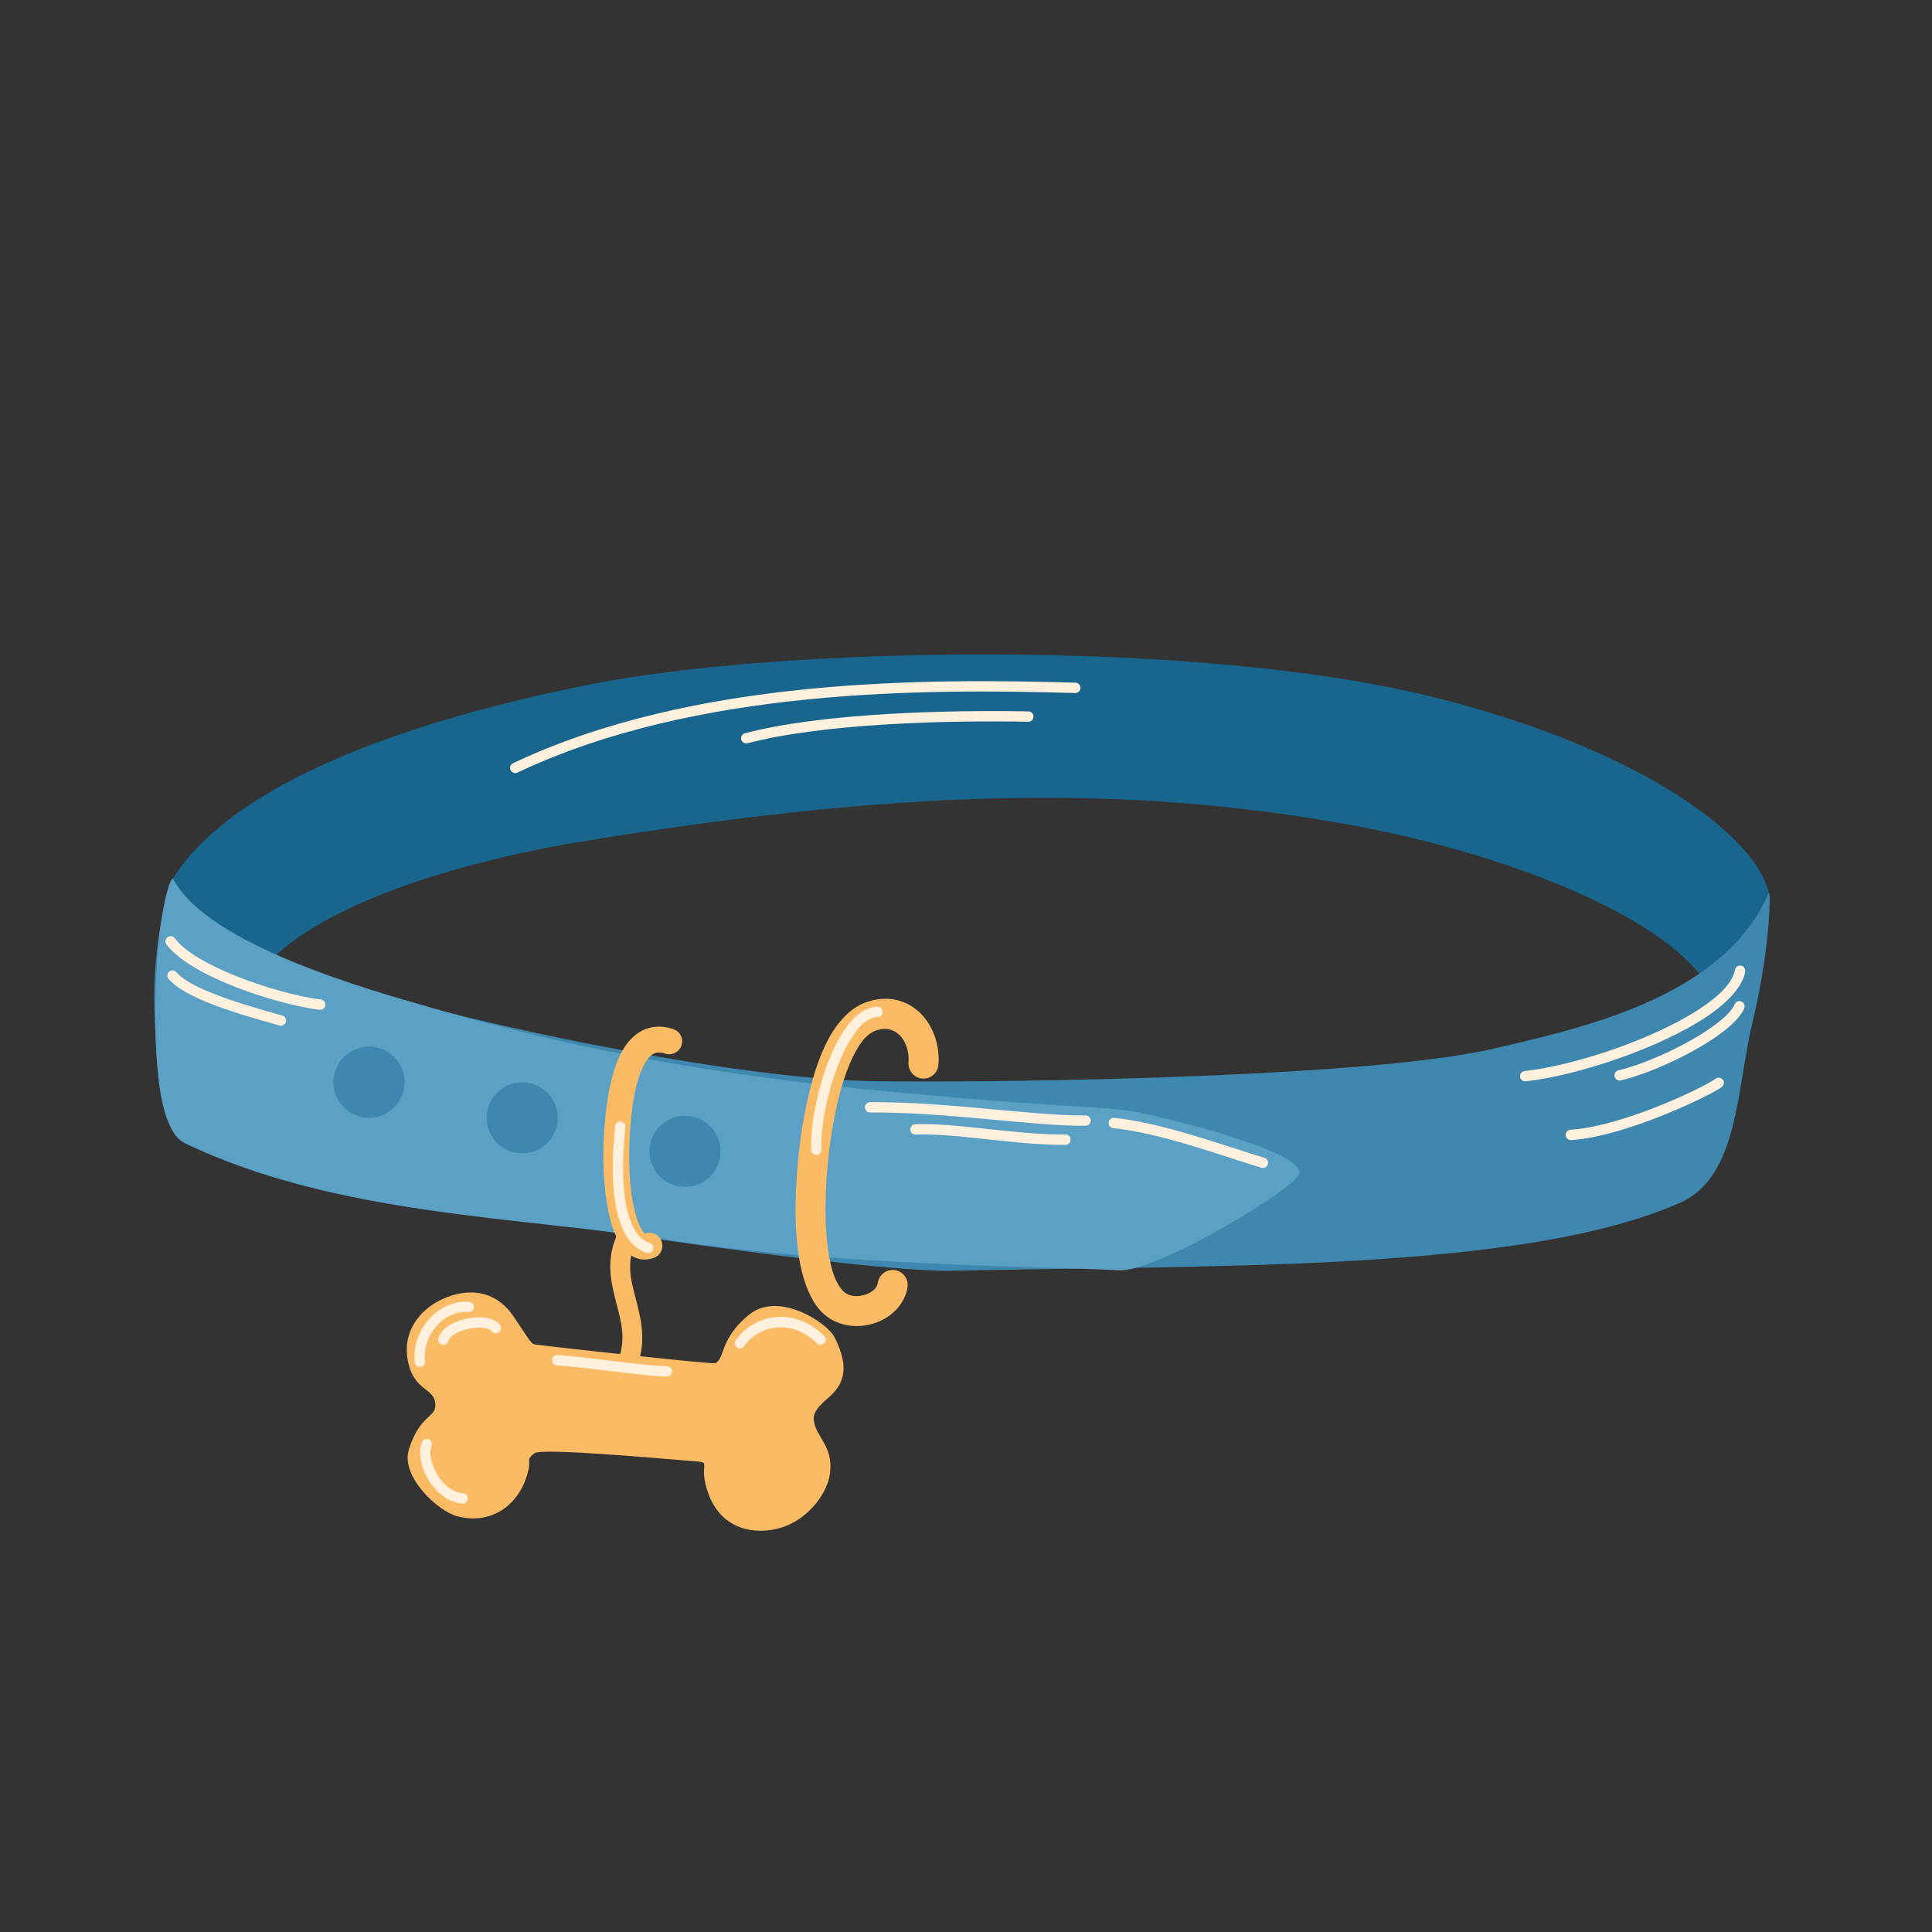 <?xml version="1.0" encoding="utf-8"?>
<!-- Generator: Adobe Illustrator 26.4.1, SVG Export Plug-In . SVG Version: 6.00 Build 0)  -->
<svg version="1.1" id="Layer_1" xmlns="http://www.w3.org/2000/svg" xmlns:xlink="http://www.w3.org/1999/xlink" x="0px" y="0px"
	 viewBox="0 0 2000 2000" style="enable-background:new 0 0 2000 2000;" xml:space="preserve">
<rect x="0" y="0" width="2000" height="2000" fill="#333333" stroke="none"/>
<style type="text/css">
	.st0{fill-rule:evenodd;clip-rule:evenodd;fill:#145468;}
	.st1{fill-rule:evenodd;clip-rule:evenodd;fill:#3B7A7A;}
	.st2{fill-rule:evenodd;clip-rule:evenodd;fill:#098B8D;}
	.st3{fill-rule:evenodd;clip-rule:evenodd;fill:#689595;}
	.st4{fill-rule:evenodd;clip-rule:evenodd;fill:#679595;}
	.st5{fill-rule:evenodd;clip-rule:evenodd;fill:#CEE4E4;}
	
		.st6{fill-rule:evenodd;clip-rule:evenodd;fill:#145468;stroke:#CEE4E4;stroke-width:5;stroke-linecap:round;stroke-linejoin:round;stroke-miterlimit:10;}
	.st7{fill-rule:evenodd;clip-rule:evenodd;fill:#043A60;}
	.st8{fill-rule:evenodd;clip-rule:evenodd;fill:#FD9A65;}
	.st9{fill-rule:evenodd;clip-rule:evenodd;fill:#18658D;}
	.st10{fill-rule:evenodd;clip-rule:evenodd;fill:#9FCDE5;}
	.st11{fill-rule:evenodd;clip-rule:evenodd;fill:#56A8D3;}
	.st12{fill-rule:evenodd;clip-rule:evenodd;fill:#276383;}
	.st13{fill-rule:evenodd;clip-rule:evenodd;fill:#E0F0F8;}
	.st14{fill-rule:evenodd;clip-rule:evenodd;fill:#A51E1C;}
	.st15{fill-rule:evenodd;clip-rule:evenodd;fill:#CB442D;}
	.st16{fill-rule:evenodd;clip-rule:evenodd;fill:#DC5A44;}
	.st17{fill-rule:evenodd;clip-rule:evenodd;fill:#F7BD54;}
	.st18{fill-rule:evenodd;clip-rule:evenodd;fill:#E46B37;}
	.st19{fill-rule:evenodd;clip-rule:evenodd;fill:#B67227;}
	.st20{fill-rule:evenodd;clip-rule:evenodd;fill:#D78A35;}
	.st21{fill-rule:evenodd;clip-rule:evenodd;fill:#A4331F;}
	.st22{fill-rule:evenodd;clip-rule:evenodd;fill:#F2A550;}
	.st23{fill-rule:evenodd;clip-rule:evenodd;fill:#F9E9D6;}
	.st24{fill-rule:evenodd;clip-rule:evenodd;fill:#844013;}
	.st25{fill-rule:evenodd;clip-rule:evenodd;fill:#A04E18;}
	.st26{fill-rule:evenodd;clip-rule:evenodd;fill:#F8B872;}
	.st27{fill-rule:evenodd;clip-rule:evenodd;fill:#FFC689;}
	.st28{fill-rule:evenodd;clip-rule:evenodd;fill:#B6844D;}
	.st29{fill-rule:evenodd;clip-rule:evenodd;fill:#CA5320;}
	.st30{fill-rule:evenodd;clip-rule:evenodd;fill:#D76332;}
	.st31{fill-rule:evenodd;clip-rule:evenodd;fill:#812F0C;}
	.st32{fill-rule:evenodd;clip-rule:evenodd;fill:#8A460F;}
	.st33{fill-rule:evenodd;clip-rule:evenodd;fill:#B46914;}
	.st34{fill-rule:evenodd;clip-rule:evenodd;fill:#B54515;}
	.st35{fill-rule:evenodd;clip-rule:evenodd;fill:#FFCD71;}
	.st36{fill-rule:evenodd;clip-rule:evenodd;fill:#95B41D;}
	.st37{fill-rule:evenodd;clip-rule:evenodd;fill:#A8C731;}
	.st38{fill-rule:evenodd;clip-rule:evenodd;fill:#85A214;}
	.st39{fill-rule:evenodd;clip-rule:evenodd;fill:#C6EF28;}
	.st40{fill-rule:evenodd;clip-rule:evenodd;fill:#ED982B;}
	.st41{fill-rule:evenodd;clip-rule:evenodd;fill:#FCCF7C;}
	.st42{fill-rule:evenodd;clip-rule:evenodd;fill:#FFE8BC;}
	.st43{fill-rule:evenodd;clip-rule:evenodd;fill:#ED6961;}
	.st44{fill-rule:evenodd;clip-rule:evenodd;fill:#696E1E;}
	.st45{fill-rule:evenodd;clip-rule:evenodd;fill:#9CA42A;}
	.st46{fill-rule:evenodd;clip-rule:evenodd;fill:#7F8615;}
	.st47{fill-rule:evenodd;clip-rule:evenodd;fill:#FFEECF;}
	.st48{fill-rule:evenodd;clip-rule:evenodd;fill:#77786D;}
	.st49{fill-rule:evenodd;clip-rule:evenodd;fill:#D3D5C6;}
	.st50{fill-rule:evenodd;clip-rule:evenodd;fill:#7C7A7A;}
	.st51{fill-rule:evenodd;clip-rule:evenodd;fill:#DBDCD9;}
	.st52{fill-rule:evenodd;clip-rule:evenodd;fill:#CA372D;}
	.st53{fill-rule:evenodd;clip-rule:evenodd;fill:#FE7D75;}
	.st54{fill-rule:evenodd;clip-rule:evenodd;fill:#B0B0B0;}
	.st55{fill-rule:evenodd;clip-rule:evenodd;fill:#888787;}
	.st56{fill-rule:evenodd;clip-rule:evenodd;fill:#6E6E6E;}
	.st57{fill-rule:evenodd;clip-rule:evenodd;fill:#757575;}
	.st58{fill-rule:evenodd;clip-rule:evenodd;fill:#60341E;}
	.st59{fill-rule:evenodd;clip-rule:evenodd;fill:#B0451B;}
	.st60{fill-rule:evenodd;clip-rule:evenodd;fill:#8A4727;}
	.st61{fill-rule:evenodd;clip-rule:evenodd;fill:#FABB64;}
	.st62{fill-rule:evenodd;clip-rule:evenodd;fill:#3E88AF;}
	.st63{fill-rule:evenodd;clip-rule:evenodd;fill:#5BA0C5;}
	.st64{fill-rule:evenodd;clip-rule:evenodd;fill:#FFF1DE;}
	.st65{fill-rule:evenodd;clip-rule:evenodd;fill:#F8B89B;}
	.st66{fill-rule:evenodd;clip-rule:evenodd;fill:#E98A5F;}
	.st67{fill-rule:evenodd;clip-rule:evenodd;fill:#FFCAB3;}
	.st68{fill-rule:evenodd;clip-rule:evenodd;fill:#F9A580;}
	.st69{fill-rule:evenodd;clip-rule:evenodd;fill:#FFDFD2;}
	.st70{fill-rule:evenodd;clip-rule:evenodd;fill:#E2A85C;}
	.st71{fill-rule:evenodd;clip-rule:evenodd;fill:#C68446;}
	.st72{fill-rule:evenodd;clip-rule:evenodd;fill:#F2BC75;}
	.st73{fill-rule:evenodd;clip-rule:evenodd;fill:#F2BC76;}
	.st74{fill-rule:evenodd;clip-rule:evenodd;fill:#FFD69F;}
	.st75{fill-rule:evenodd;clip-rule:evenodd;fill:#E7624B;}
	.st76{fill-rule:evenodd;clip-rule:evenodd;fill:#FFEED9;}
	.st77{fill-rule:evenodd;clip-rule:evenodd;fill:#C26E11;}
	.st78{fill-rule:evenodd;clip-rule:evenodd;fill:#F39226;}
	.st79{fill-rule:evenodd;clip-rule:evenodd;fill:#DF5020;}
	.st80{fill-rule:evenodd;clip-rule:evenodd;fill:#2C140B;}
	.st81{fill-rule:evenodd;clip-rule:evenodd;fill:#FFFFFF;}
	.st82{fill-rule:evenodd;clip-rule:evenodd;}
	.st83{fill-rule:evenodd;clip-rule:evenodd;fill:#A96F3E;}
	.st84{fill-rule:evenodd;clip-rule:evenodd;fill:#683A15;}
	.st85{fill-rule:evenodd;clip-rule:evenodd;fill:#F0DCCB;}
	.st86{fill-rule:evenodd;clip-rule:evenodd;fill:#E6D1B6;}
	.st87{fill-rule:evenodd;clip-rule:evenodd;fill:#69553C;}
</style>
<g>
	<path class="st61" d="M553.29,1391.68c27.2,3.72,183.78,20.6,186.8,19.52c10.61-3.79,4.18-25.3,35.75-50.55
		c30.17-24.13,80.27,8.24,88.11,23.77c14.3,28.32,11.87,46.51-5.68,61.84c-10.98,9.6-16.76,15.59-15.81,24.07
		c1.94,17.4,20.35,26.29,16.79,54.65c-2.77,22.07-23.99,48.8-51.5,56.74c-25.57,7.38-60.76,2.71-74.63-36.05
		c-10.8-30.21,4.14-31.62-12.73-32.87c-27.07-2.01-159.89-14.39-167.14-8.4c-10.21,8.43-1.87,3.72-7.73,23.01
		c-9.34,30.74-36.54,51.08-71.43,42.47c-20.65-5.09-59.43-41.38-50.9-69.09c11.02-35.82,27.6-33.18,27.5-45.97
		c-0.15-18.78-21.17-13.44-28.05-44.25c-7.38-33.01,13.48-54.43,31.4-63.78c25.64-13.36,56.95-14.18,77.46,15.81
		C544.6,1381.75,549.52,1391.17,553.29,1391.68L553.29,1391.68z"/>
	<path class="st9" d="M178.11,910.9c53.81-88.48,210.38-158.25,433.2-202.47c197.21-39.14,624.61-47.42,867.77,12.06
		c241.61,59.11,358.86,163.02,352.56,216.85c-3.35,28.63-41.55,120.46-58.8,90.01c-50.56-89.24-246.5-148.04-351.66-168.92
		c-261.16-51.84-513.05-37.37-820.06,12.92c-121.95,19.98-335.42,75.81-353.24,180C238.16,1108.14,153.04,952.11,178.11,910.9
		L178.11,910.9z"/>
	<path class="st62" d="M179.5,911.87c-1.99-2.71-22,57.07-19.67,133.37c3.89,127.35,23.17,133.77,59.16,149.83
		c74.64,33.3,652.76,122.98,766.86,120.42c270.57-6.05,591.3,1.55,753.44-70.45c60.85-27.01,58.24-118.49,74.98-187.12
		c17.96-73.7,19.56-140.12,16.34-132.71c-47.04,107.99-194.62,139.41-284.73,160.41c-141.65,33.02-579.21,35.87-656.13,33.22
		c-167.46-5.77-513.88-81.25-625.36-133.55C220.35,964.63,201.55,941.9,179.5,911.87L179.5,911.87z"/>
	<path class="st63" d="M179.34,910.22c36.87,68.16,201.29,114.08,268.94,133.49c215.96,61.96,384.26,80.15,586.21,96.16
		c54.02,4.28,111.07,6.63,135.48,10.16c21.24,3.06,175.17,39.21,175.26,63.87c0.05,14.34-147.98,103.48-187.06,101.12
		c-66.6-4.02-294.85-4.24-465.95-31.42c-150.72-23.94-344.23-24.84-500.86-100.18c-30.6-14.72-32.64-105.58-29.34-178.41
		C164.77,944.25,176.48,904.94,179.34,910.22L179.34,910.22z M709.1,1154.97c20.33,0,36.83,16.5,36.83,36.83
		c0,20.33-16.51,36.83-36.83,36.83c-20.33,0-36.83-16.5-36.83-36.83C672.27,1171.48,688.77,1154.97,709.1,1154.97L709.1,1154.97z
		 M540.58,1120.33c20.33,0,36.83,16.5,36.83,36.83c0,20.33-16.5,36.83-36.83,36.83c-20.33,0-36.83-16.5-36.83-36.83
		C503.75,1136.83,520.25,1120.33,540.58,1120.33L540.58,1120.33z M381.98,1083.45c20.33,0,36.83,16.51,36.83,36.83
		c0,20.32-16.5,36.83-36.83,36.83c-20.33,0-36.83-16.51-36.83-36.83C345.15,1099.96,361.65,1083.45,381.98,1083.45L381.98,1083.45z"
		/>
	<path class="st61" d="M971.46,1102.24c1.94-25.48-9.37-48.99-27.62-60.48c-12.92-8.12-29.43-10.83-48.08-3.91
		c-17.35,6.43-31.68,23.18-42.11,45.57c-13.3,28.56-20.92,66.39-24.96,95.68c-4.2,30.44-7.33,74.48-3.09,111.69
		c3.16,27.66,10.82,51.65,23.48,65.77c13.51,15.06,34.45,19.09,52.9,14.19c19.01-5.05,34.52-19.42,37.46-38.17
		c1.33-8.46-4.47-16.4-12.93-17.73c-8.45-1.32-16.4,4.47-17.73,12.92c-1.08,6.9-7.78,11.13-14.78,12.99
		c-7.54,2-16.32,1.23-21.84-4.92c-9.26-10.33-13.45-28.34-15.75-48.57c-3.95-34.63-0.91-75.61,2.99-103.94
		c3.66-26.55,10.29-60.92,22.35-86.82c6.49-13.93,13.99-25.58,24.78-29.59c21.54-7.99,35.57,12.14,33.98,32.95
		c-0.65,8.54,5.75,15.99,14.28,16.65C963.34,1117.18,970.81,1110.78,971.46,1102.24L971.46,1102.24z"/>
	<path class="st61" d="M696.95,1065.29c-9.97-3.29-18.7-3.16-26.33-0.79c-10.93,3.4-19.95,11.71-26.71,23.81
		c-13.05,23.38-17.7,62.64-19.02,92.91c-1.29,29.6,1.17,60.26,7.15,82.37c4.33,16.01,10.96,27.91,18.42,33.96
		c7.69,6.24,16.46,8.11,26.29,4.65c6.97-2.46,10.64-10.11,8.18-17.08c-2.45-6.97-10.1-10.64-17.07-8.18c-0.43,0.16-0.67-0.29-1-0.61
		c-0.53-0.53-1.04-1.15-1.54-1.83c-1.54-2.13-2.88-4.81-4.13-7.88c-7.94-19.56-10.93-52.6-9.55-84.24
		c1.14-26.33,4.28-60.68,15.64-81.02c3.02-5.39,6.41-9.77,11.28-11.29c2.9-0.9,6.2-0.6,9.99,0.65c7.02,2.31,14.59-1.51,16.91-8.52
		C707.78,1075.18,703.97,1067.6,696.95,1065.29L696.95,1065.29z"/>
	<path class="st61" d="M640.6,1274.4c-13.93,27.86-8.7,51.14-2.54,74.65c5.01,19.17,10.86,38.53,0.7,61.94
		c-2.25,5.21,0.14,11.27,5.34,13.53c5.2,2.26,11.27-0.13,13.53-5.34c12.36-28.48,6.43-52.02,0.33-75.33
		c-4.96-18.97-10.19-37.78,1.05-60.25c2.54-5.08,0.48-11.26-4.6-13.8C649.32,1267.26,643.14,1269.32,640.6,1274.4L640.6,1274.4z"/>
	<path class="st64" d="M440.06,1409.21c-3.23-27.14,19.65-53.02,44.68-50.87c2.94,0.25,5.54-1.94,5.79-4.89
		c0.25-2.94-1.93-5.54-4.88-5.79c-31.17-2.67-60.25,29.02-56.23,62.81c0.35,2.94,3.02,5.04,5.96,4.69
		C438.31,1414.81,440.41,1412.14,440.06,1409.21L440.06,1409.21z"/>
	<path class="st64" d="M464.08,1388.3c0.59-2.21,2.33-4.08,4.54-5.77c4.32-3.3,10.49-5.68,16.83-7c6.33-1.33,12.86-1.6,17.92-0.4
		c2.44,0.58,4.52,1.4,5.68,2.94c1.78,2.36,5.14,2.84,7.5,1.06c2.37-1.78,2.84-5.13,1.07-7.5c-2.47-3.28-6.56-5.69-11.77-6.92
		c-6.39-1.52-14.6-1.34-22.59,0.33c-7.98,1.67-15.69,4.82-21.13,8.98c-4.3,3.28-7.24,7.22-8.38,11.5c-0.77,2.86,0.93,5.8,3.79,6.56
		C460.38,1392.85,463.32,1391.15,464.08,1388.3L464.08,1388.3z"/>
	<path class="st64" d="M672.59,1286.66c-8.6-2.77-15.12-10.32-19.75-22.36c-7.81-20.31-9.97-52.57-5.5-97.42
		c0.3-2.94-1.86-5.57-4.8-5.86c-2.94-0.3-5.57,1.85-5.86,4.8c-4.7,47.12-2.05,80.98,6.16,102.32c6.06,15.74,15.2,25.07,26.46,28.7
		c2.82,0.91,5.84-0.64,6.74-3.45C676.96,1290.59,675.41,1287.56,672.59,1286.66L672.59,1286.66z"/>
	<path class="st64" d="M850.43,1190.05c-1.57-30.47,11.55-86.17,31.95-117c7.81-11.8,16.39-20.07,26.07-20.18
		c2.96-0.03,5.33-2.46,5.3-5.41c-0.03-2.96-2.46-5.33-5.42-5.3c-12.6,0.14-24.72,9.62-34.88,24.97
		c-21.53,32.52-35.38,91.31-33.72,123.46c0.16,2.95,2.67,5.23,5.62,5.07C848.31,1195.52,850.59,1193,850.43,1190.05L850.43,1190.05z
		"/>
	<path class="st64" d="M436.77,1493.01c-4.07,11.04-0.92,26.62,7.15,39.58c8.07,12.95,20.84,23.05,34.75,23.86
		c2.95,0.17,5.48-2.09,5.66-5.04c0.18-2.95-2.08-5.48-5.04-5.66c-10.67-0.62-20.09-8.9-26.28-18.82c-6.19-9.93-9.33-21.74-6.2-30.21
		c1.02-2.77-0.39-5.86-3.16-6.88C440.88,1488.82,437.8,1490.24,436.77,1493.01L436.77,1493.01z"/>
	<path class="st64" d="M576.28,1413.4c33.15,2.24,90.22,11.27,114,11.63c2.96,0.05,5.39-2.31,5.44-5.27
		c0.04-2.96-2.32-5.39-5.27-5.44c-23.66-0.36-80.45-9.38-113.44-11.61c-2.95-0.2-5.5,2.04-5.7,4.98
		C571.1,1410.64,573.33,1413.2,576.28,1413.4L576.28,1413.4z"/>
	<path class="st64" d="M770.38,1393.56c15.23-21.59,49.16-28.9,75.3-2.96c2.1,2.08,5.5,2.07,7.58-0.03c2.08-2.1,2.07-5.49-0.03-7.57
		c-31.82-31.57-73.07-21.88-91.6,4.39c-1.7,2.42-1.12,5.76,1.29,7.46C765.33,1396.55,768.68,1395.98,770.38,1393.56L770.38,1393.56z
		"/>
	<path class="st64" d="M900.75,1151.66c80.87-0.52,169.11,14.34,223.09,13.72c2.95-0.03,5.33-2.46,5.29-5.41
		c-0.03-2.96-2.46-5.33-5.41-5.3c-53.96,0.62-142.18-14.24-223.03-13.72c-2.96,0.02-5.34,2.43-5.32,5.39
		C895.38,1149.3,897.79,1151.68,900.75,1151.66L900.75,1151.66z"/>
	<path class="st64" d="M1152.45,1167.89c47.95,4.72,111.82,28.28,153.32,40.97c2.83,0.86,5.82-0.73,6.69-3.56
		c0.86-2.83-0.73-5.82-3.56-6.69c-42.06-12.85-106.82-36.59-155.41-41.38c-2.95-0.29-5.57,1.86-5.86,4.8
		C1147.35,1164.98,1149.51,1167.6,1152.45,1167.89L1152.45,1167.89z"/>
	<path class="st64" d="M947.83,1174.52c42.62-1.61,102.71,10.96,155.05,10.64c2.96-0.02,5.34-2.43,5.32-5.39
		c-0.02-2.96-2.44-5.35-5.4-5.33c-52.45,0.32-112.67-12.24-155.38-10.63c-2.95,0.11-5.26,2.6-5.15,5.55
		C942.39,1172.32,944.88,1174.63,947.83,1174.52L947.83,1174.52z"/>
	<path class="st64" d="M1796.05,1003.96c-2.45,13.56-16.45,27.07-36.05,40.08c-48.61,32.27-132.12,59.39-181.71,64.68
		c-2.94,0.31-5.07,2.95-4.76,5.89c0.32,2.94,2.96,5.07,5.9,4.76c50.9-5.44,136.6-33.28,186.49-66.4
		c22.62-15.02,37.85-31.45,40.67-47.1c0.53-2.91-1.41-5.7-4.32-6.22C1799.36,999.12,1796.57,1001.06,1796.05,1003.96
		L1796.05,1003.96z"/>
	<path class="st64" d="M1795.71,1039.66c-2.76,6.75-10.87,14.33-21.6,22.16c-26.86,19.6-70.24,39.5-98.67,46.16
		c-2.88,0.68-4.67,3.56-3.99,6.44c0.67,2.88,3.56,4.67,6.43,4c29.54-6.92,74.63-27.57,102.54-47.94
		c12.75-9.3,21.92-18.74,25.2-26.75c1.12-2.74-0.19-5.86-2.93-6.98C1799.96,1035.62,1796.83,1036.93,1795.71,1039.66
		L1795.71,1039.66z"/>
	<path class="st64" d="M1775.79,1116.79c-9.35,7.56-95.78,49.44-149.98,52.69c-2.95,0.18-5.21,2.71-5.03,5.67
		c0.18,2.95,2.71,5.21,5.66,5.03c56.44-3.38,146.35-47.18,156.08-55.06c2.3-1.86,2.66-5.24,0.8-7.54
		C1781.46,1115.29,1778.09,1114.93,1775.79,1116.79L1775.79,1116.79z"/>
	<path class="st64" d="M172.35,977.65c9.67,13.2,30.35,26.15,54.64,37.04c35.45,15.89,78.48,27.65,103.85,30.59
		c2.93,0.34,5.6-1.76,5.94-4.7c0.34-2.94-1.77-5.6-4.7-5.94c-24.6-2.86-66.33-14.32-100.7-29.73
		c-22.27-9.98-41.51-21.49-50.38-33.59c-1.75-2.38-5.1-2.9-7.49-1.16C171.11,971.91,170.6,975.27,172.35,977.65L172.35,977.65z"/>
	<path class="st64" d="M174.49,1013.42c7.21,8.35,20.91,16.2,37.53,23.16c23.76,9.95,53.57,18.36,77.35,25.03
		c2.85,0.8,5.81-0.86,6.6-3.71c0.8-2.85-0.87-5.81-3.71-6.6c-23.39-6.56-52.74-14.81-76.11-24.6
		c-14.78-6.19-27.15-12.86-33.56-20.28c-1.93-2.24-5.31-2.49-7.55-0.56C172.81,1007.8,172.55,1011.19,174.49,1013.42L174.49,1013.42
		z"/>
	<path class="st64" d="M535.69,799.78c184.43-87.6,423.1-86.87,577.34-82.35c2.96,0.08,5.43-2.24,5.51-5.2s-2.24-5.43-5.19-5.51
		c-155.57-4.56-396.24-4.97-582.25,83.38c-2.67,1.27-3.81,4.47-2.54,7.14C529.82,799.91,533.02,801.05,535.69,799.78L535.69,799.78z
		"/>
	<path class="st64" d="M773.84,769.41c79.84-20.9,208.89-23.81,290.58-22.26c2.96,0.06,5.4-2.3,5.46-5.26
		c0.06-2.95-2.3-5.4-5.26-5.45c-82.51-1.56-212.85,1.5-293.5,22.61c-2.86,0.75-4.57,3.68-3.82,6.54
		C768.05,768.44,770.98,770.16,773.84,769.41L773.84,769.41z"/>
</g>
</svg>
